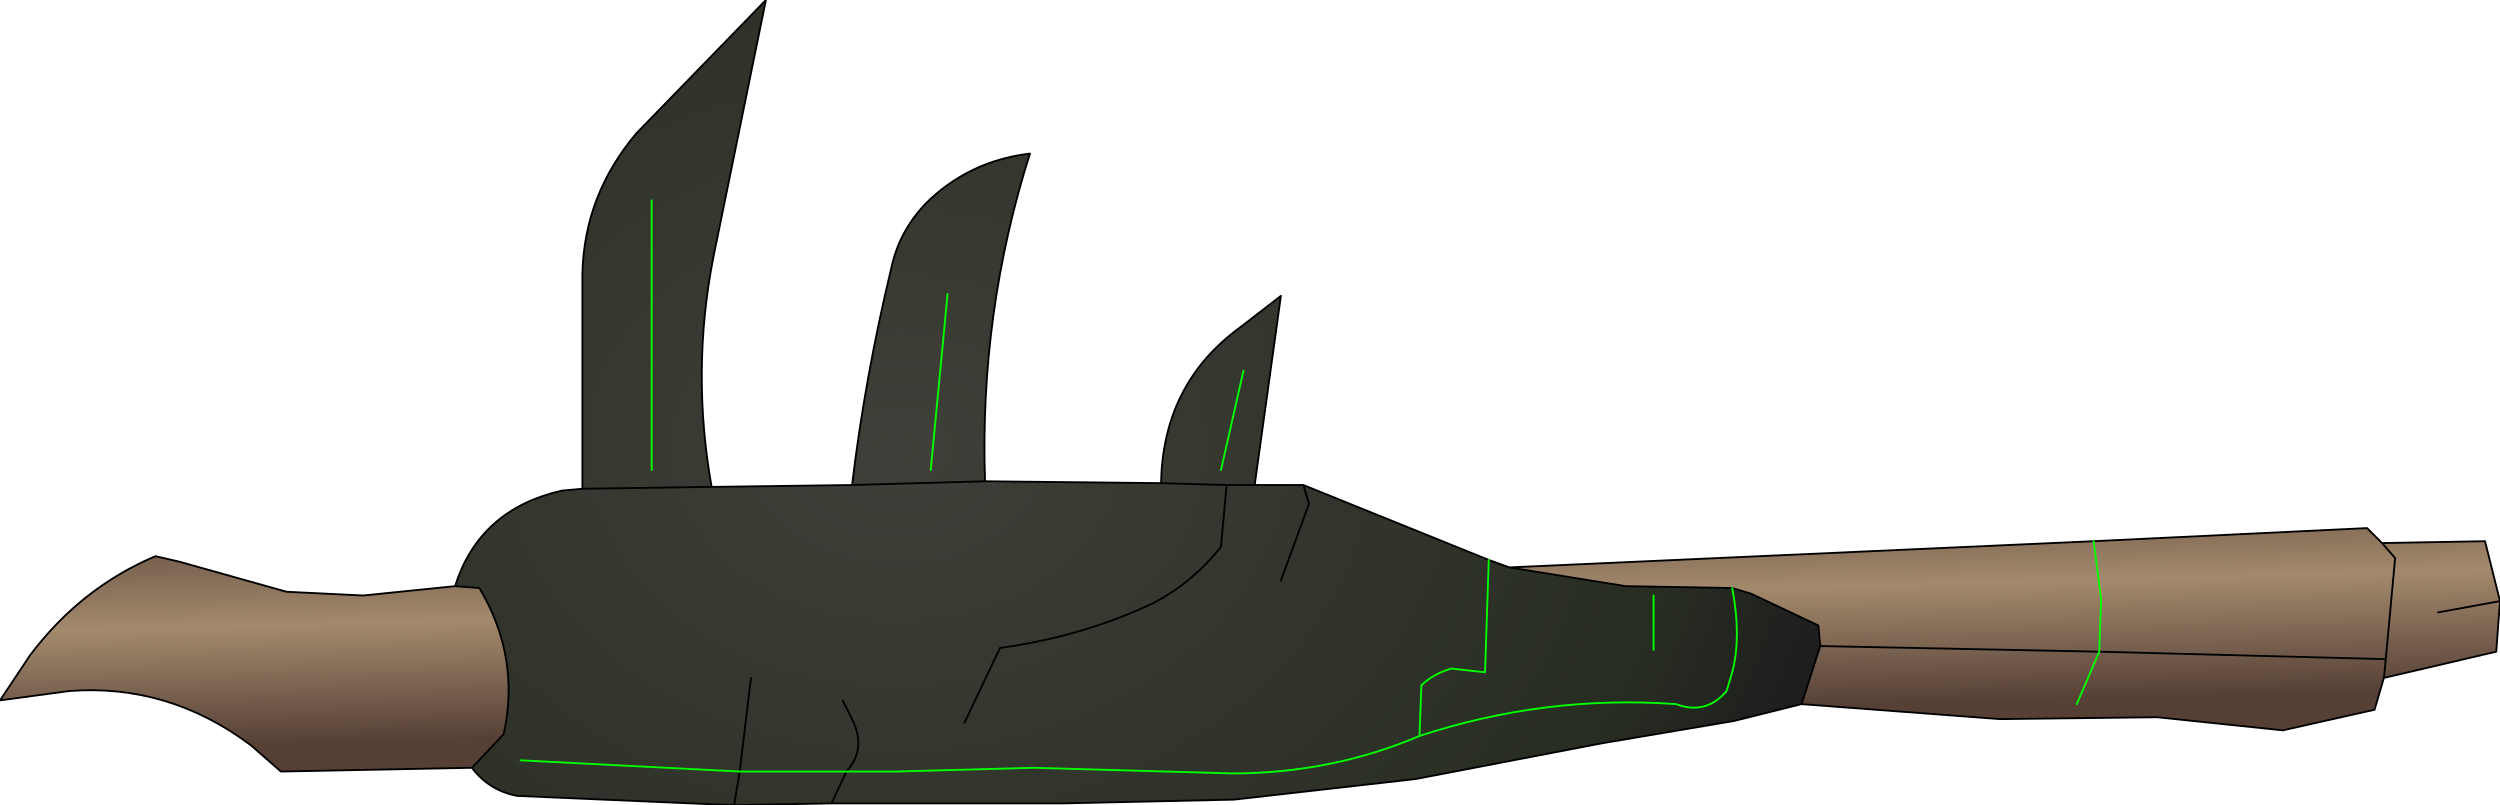 <?xml version="1.0" encoding="UTF-8" standalone="no"?>
<svg xmlns:xlink="http://www.w3.org/1999/xlink" height="21.5px" width="66.75px" xmlns="http://www.w3.org/2000/svg">
  <g transform="matrix(1.0, 0.0, 0.0, 1.0, 0.0, 0.0)">
    <path d="M66.75 16.05 L66.65 17.4 63.65 18.1 63.7 17.6 63.95 14.9 63.6 14.5 63.95 14.9 63.7 17.6 63.65 18.1 63.4 18.95 60.95 19.5 57.6 19.15 53.4 19.2 48.1 18.8 48.6 17.25 48.55 16.7 46.75 15.85 46.25 15.7 43.4 15.65 40.3 15.15 55.9 14.45 63.2 14.1 63.6 14.5 66.35 14.45 66.75 16.05 65.1 16.35 66.75 16.05 M12.6 20.5 L7.5 20.6 6.7 19.9 Q4.5 18.25 1.85 18.45 L0.0 18.7 0.8 17.5 Q2.15 15.7 4.15 14.85 L4.8 15.0 7.65 15.8 9.7 15.9 12.15 15.65 12.8 15.7 Q13.9 17.55 13.45 19.6 L12.6 20.5 M56.05 17.4 L56.1 16.0 55.9 14.45 56.1 16.0 56.05 17.4 48.6 17.25 56.05 17.4 55.45 18.8 56.05 17.4 63.7 17.6 56.05 17.4" fill="url(#gradient0)" fill-rule="evenodd" stroke="none"/>
    <path d="M48.1 18.8 L46.3 19.25 42.75 19.85 37.8 20.8 32.95 21.35 28.4 21.45 24.3 21.45 22.2 21.45 19.6 21.5 13.8 21.25 Q13.05 21.1 12.6 20.5 L13.45 19.6 Q13.9 17.55 12.8 15.7 L12.15 15.65 Q12.8 13.6 15.0 13.1 L15.55 13.05 15.55 7.3 Q15.6 5.2 17.0 3.55 L20.45 0.0 19.05 6.85 Q18.45 9.9 19.0 13.0 L22.75 12.95 Q23.1 10.05 23.8 7.15 24.0 6.2 24.7 5.45 25.85 4.3 27.5 4.1 26.15 8.35 26.3 12.85 L31.0 12.9 Q31.05 10.25 33.1 8.75 L34.2 7.9 33.5 12.95 34.8 12.95 39.75 14.95 40.3 15.15 43.4 15.65 46.25 15.7 46.75 15.85 48.55 16.7 48.6 17.25 48.1 18.8 M22.6 20.6 L23.95 20.6 27.6 20.5 32.9 20.65 Q35.55 20.65 37.9 19.65 41.25 18.55 44.75 18.8 45.55 19.1 46.1 18.45 L46.25 17.95 Q46.5 17.0 46.25 15.7 46.5 17.0 46.25 17.95 L46.1 18.45 Q45.55 19.1 44.75 18.8 41.25 18.55 37.9 19.65 35.55 20.65 32.9 20.65 L27.6 20.5 23.95 20.6 22.6 20.6 22.2 21.45 22.6 20.6 Q23.15 20.0 22.75 19.2 L22.5 18.7 22.75 19.2 Q23.15 20.0 22.6 20.6 L19.75 20.6 22.6 20.6 M44.15 15.9 L44.15 17.35 44.15 15.9 M25.75 19.3 L26.7 17.3 Q28.9 17.0 30.8 16.1 31.85 15.55 32.6 14.6 L32.75 12.95 33.5 12.95 32.75 12.95 32.6 14.6 Q31.85 15.55 30.8 16.1 28.9 17.0 26.7 17.3 L25.75 19.3 M26.3 12.85 L22.75 12.95 26.3 12.85 M19.6 21.5 L19.75 20.6 19.6 21.5 M37.9 19.65 L37.95 18.3 Q38.25 18.0 38.75 17.85 L39.65 17.95 39.75 14.95 39.65 17.95 38.75 17.85 Q38.25 18.0 37.95 18.3 L37.9 19.65 M32.75 12.95 L31.0 12.9 32.75 12.95 M34.2 15.5 L34.95 13.45 34.8 12.95 34.95 13.45 34.2 15.5 M32.6 12.55 L33.2 9.9 32.6 12.55 M24.85 12.55 L25.3 7.85 24.85 12.55 M19.0 13.0 L15.55 13.05 19.0 13.0 M20.05 18.1 L19.75 20.6 20.05 18.1 M17.4 12.55 L17.4 5.35 17.4 12.55 M13.9 20.3 L19.75 20.6 13.9 20.3" fill="url(#gradient1)" fill-rule="evenodd" stroke="none"/>
    <path d="M63.65 18.1 L66.65 17.4 66.75 16.05 65.1 16.35 M66.75 16.05 L66.35 14.45 63.6 14.5 63.95 14.9 63.7 17.6 63.65 18.1 63.4 18.95 60.95 19.5 57.6 19.15 53.4 19.2 48.1 18.8 46.3 19.25 42.75 19.85 37.8 20.8 32.95 21.35 28.4 21.45 24.3 21.45 22.2 21.45 19.6 21.5 13.8 21.25 Q13.05 21.1 12.6 20.5 L7.5 20.6 6.7 19.9 Q4.5 18.25 1.85 18.45 L0.0 18.7 0.8 17.5 Q2.15 15.7 4.15 14.85 L4.8 15.0 7.65 15.8 9.7 15.9 12.15 15.65 Q12.8 13.6 15.0 13.1 L15.55 13.05 15.55 7.3 Q15.6 5.2 17.0 3.55 L20.45 0.0 19.05 6.85 Q18.45 9.9 19.0 13.0 L22.75 12.95 Q23.1 10.05 23.8 7.15 24.0 6.2 24.7 5.45 25.85 4.3 27.5 4.1 26.15 8.35 26.3 12.85 L31.0 12.9 Q31.05 10.25 33.1 8.75 L34.2 7.9 33.5 12.95 34.8 12.95 39.75 14.95 40.3 15.15 55.9 14.45 63.2 14.1 63.6 14.5 M22.6 20.6 L22.2 21.45 M48.1 18.8 L48.6 17.25 48.55 16.7 46.75 15.85 46.25 15.7 43.4 15.65 40.3 15.15 M56.05 17.4 L63.7 17.6 M48.6 17.25 L56.05 17.4 M22.5 18.7 L22.75 19.2 Q23.15 20.0 22.6 20.6 M19.75 20.6 L19.6 21.5 M22.75 12.95 L26.3 12.85 M33.5 12.95 L32.75 12.95 32.6 14.6 Q31.85 15.55 30.8 16.1 28.9 17.0 26.7 17.3 L25.75 19.3 M34.8 12.95 L34.95 13.45 34.2 15.5 M31.0 12.9 L32.75 12.95 M15.55 13.05 L19.0 13.0 M12.15 15.65 L12.8 15.7 Q13.9 17.55 13.45 19.6 L12.6 20.5 M19.75 20.6 L20.05 18.1" fill="none" stroke="#000000" stroke-linecap="round" stroke-linejoin="round" stroke-width="0.05"/>
    <path d="M46.25 15.7 Q46.5 17.0 46.25 17.95 L46.1 18.45 Q45.55 19.1 44.75 18.8 41.25 18.55 37.9 19.65 35.55 20.65 32.9 20.65 L27.6 20.5 23.95 20.6 22.6 20.6 19.75 20.6 13.9 20.3 M44.15 17.35 L44.15 15.9 M56.05 17.4 L55.45 18.8 M55.9 14.45 L56.1 16.0 56.05 17.4 M39.75 14.95 L39.65 17.95 38.75 17.85 Q38.25 18.0 37.95 18.3 L37.9 19.65 M25.3 7.85 L24.85 12.55 M33.2 9.9 L32.6 12.55 M17.4 5.35 L17.4 12.55" fill="none" stroke="#00ff00" stroke-linecap="round" stroke-linejoin="round" stroke-width="0.05"/>
  </g>
  <defs>
    <linearGradient gradientTransform="matrix(1.0E-4, 0.004, -0.004, 1.0E-4, 7.6, 16.6)" gradientUnits="userSpaceOnUse" id="gradient0" spreadMethod="pad" x1="-819.2" x2="819.2">
      <stop offset="0.0" stop-color="#564036"/>
      <stop offset="0.514" stop-color="#a38a6d"/>
      <stop offset="1.0" stop-color="#564036"/>
    </linearGradient>
    <radialGradient cx="0" cy="0" gradientTransform="matrix(0.031, 0.0, 0.0, 0.024, 23.95, 11.95)" gradientUnits="userSpaceOnUse" id="gradient1" r="819.2" spreadMethod="pad">
      <stop offset="0.0" stop-color="#3f4039"/>
      <stop offset="0.827" stop-color="#282d22"/>
      <stop offset="1.0" stop-color="#1e1e1e"/>
    </radialGradient>
  </defs>
</svg>
